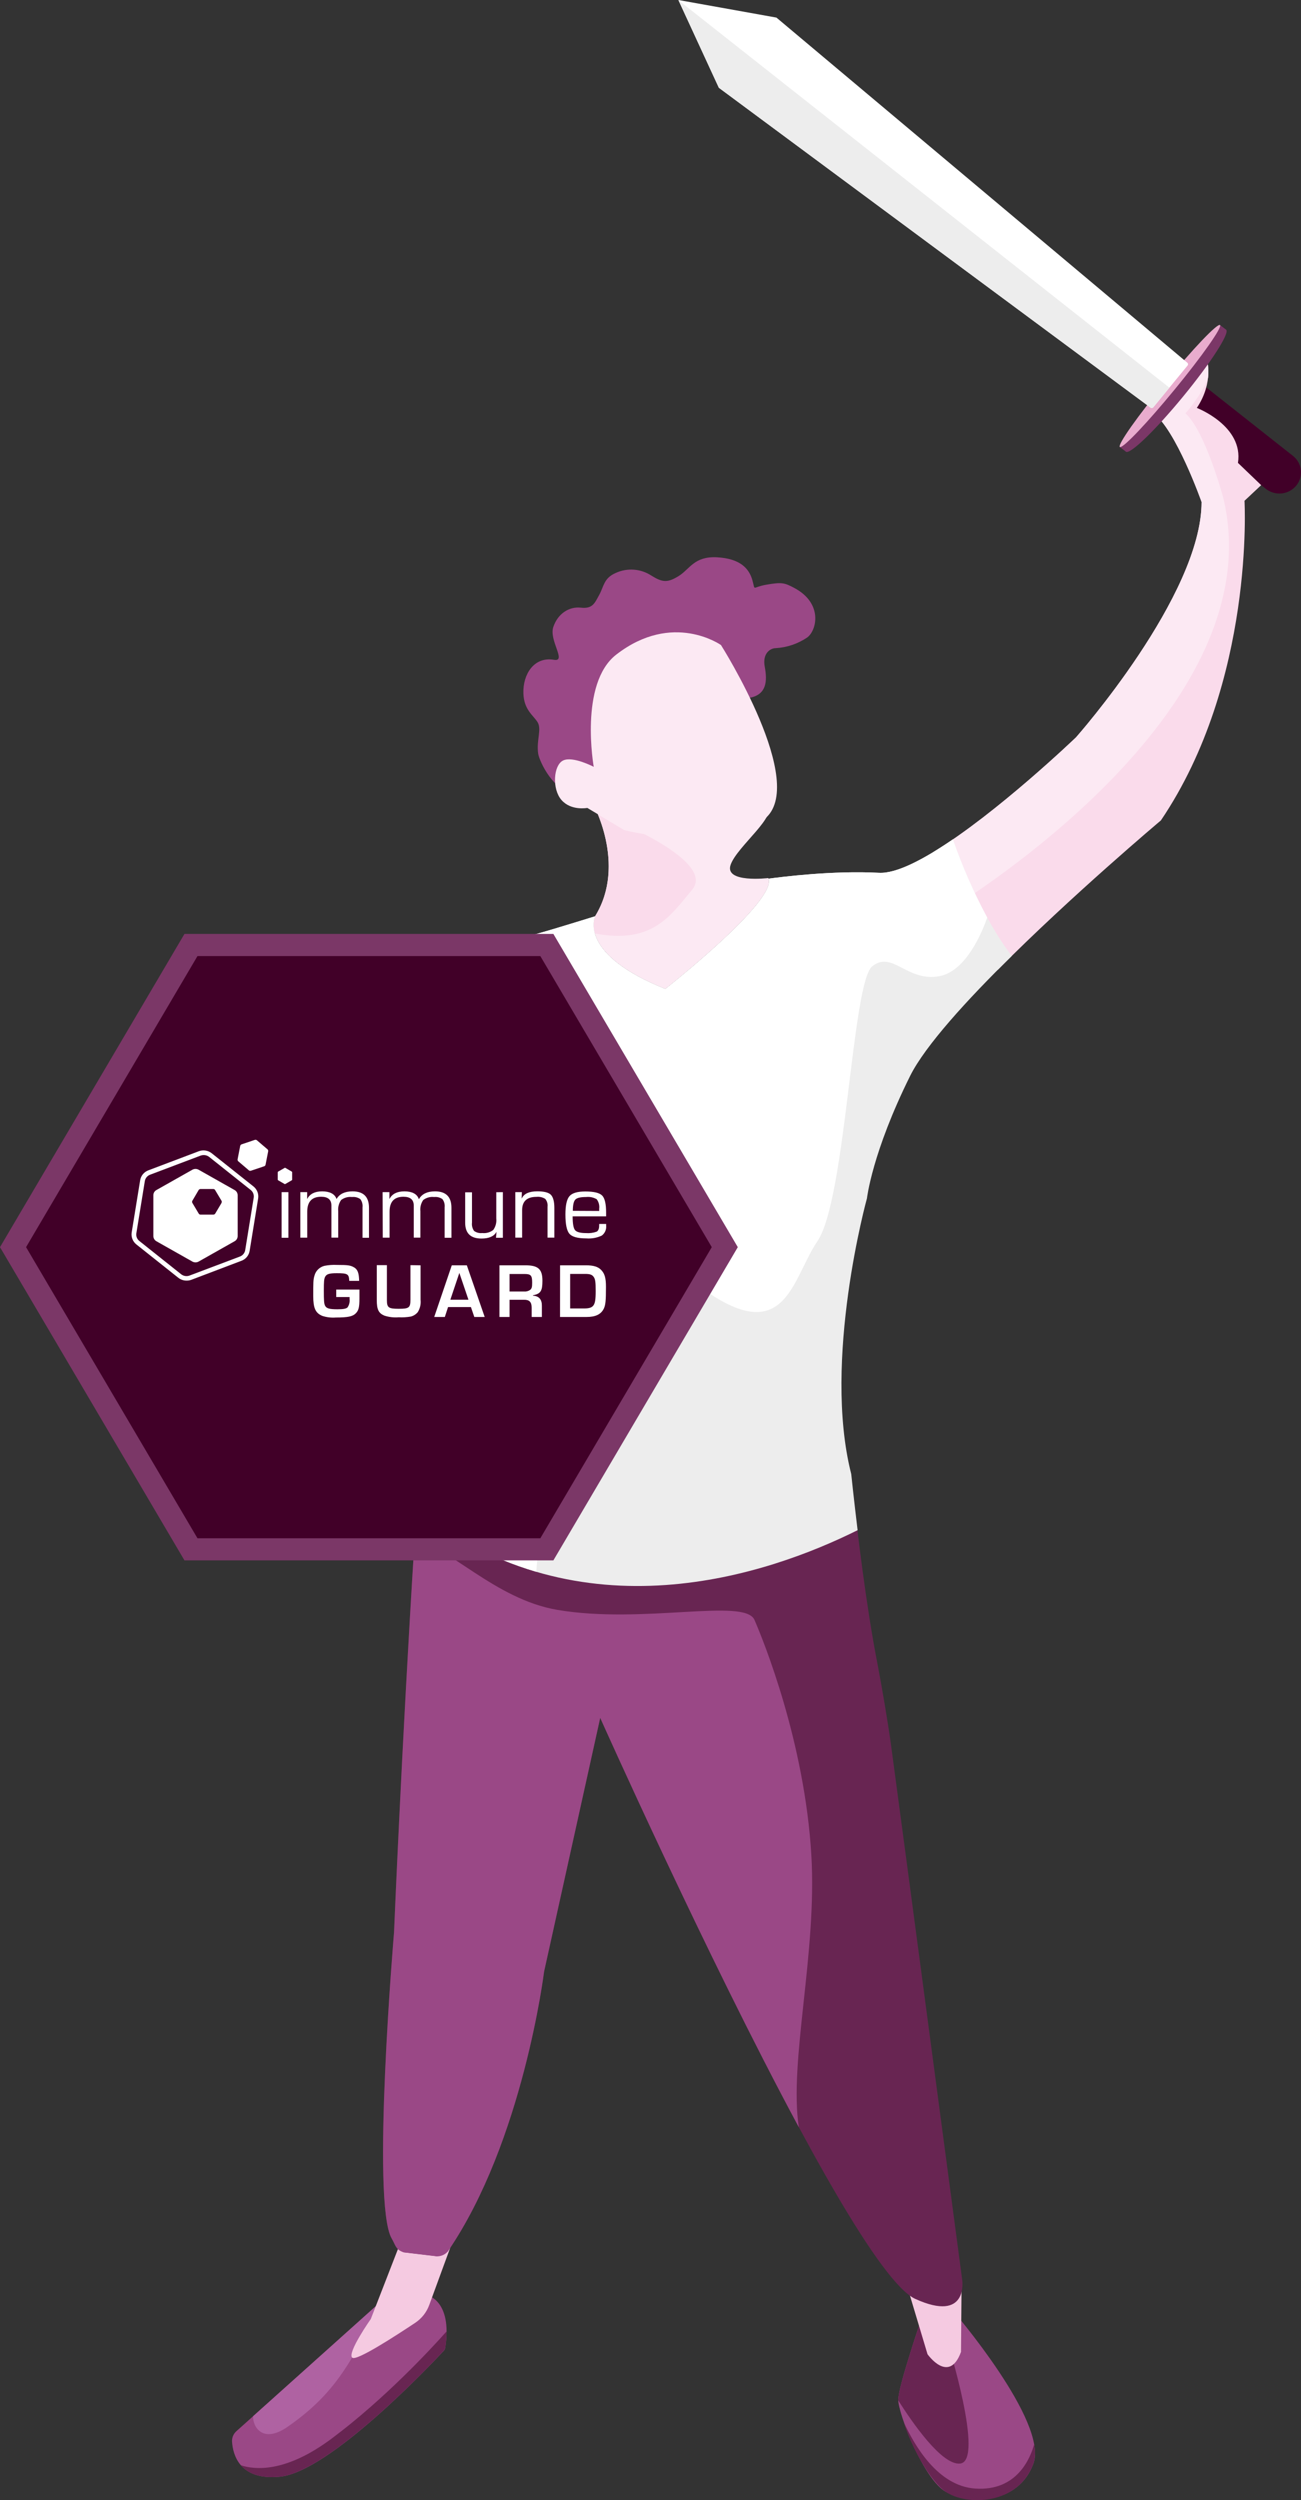 <svg width="394" height="757" viewBox="0 0 394 757" fill="none" xmlns="http://www.w3.org/2000/svg">
<rect x="0" y="0" width="394" height="757" fill="#333333" stroke="none"/>
<g clip-path="url(#clip0)">
<path d="M392.553 147.043C391.455 148.371 389.877 149.218 388.157 149.4C386.438 149.582 384.715 149.086 383.361 148.017L352.787 123.893L360.988 113.899L391.562 138.034C392.23 138.555 392.787 139.204 393.2 139.941C393.612 140.679 393.872 141.492 393.964 142.331C394.057 143.17 393.98 144.019 393.737 144.828C393.495 145.638 393.092 146.39 392.553 147.043Z" fill="#410028"/>
<path d="M173.921 239.707C167.964 240.296 163.327 230.54 162.986 228.206C162.393 224.115 164.125 220.795 162.792 218.654C161.459 216.512 158.68 214.937 158.509 209.974C158.304 204.082 161.79 198.745 167.759 199.776C171.734 200.445 166.187 193.896 167.565 189.839C168.943 185.783 172.338 183.596 175.915 183.992C179.491 184.389 180.095 182.621 181.485 180.094C182.875 177.568 182.841 175.064 186.429 173.5C188.139 172.704 190.024 172.355 191.907 172.484C193.79 172.612 195.609 173.216 197.193 174.236C200.611 176.389 202.16 176.503 205.543 174.406C208.926 172.31 210.214 168.356 217.185 168.741C224.157 169.126 226.856 172.14 227.847 175.641C228.838 179.143 227.562 177.806 232.142 177.024C236.721 176.242 237.553 176.423 240.526 178.01C249.308 182.678 247.36 190.87 244.478 193C241.635 194.935 238.315 196.059 234.876 196.252C233.475 196.252 230.809 197.623 231.606 201.918C232.404 206.212 232.199 210.303 227.05 211.277C221.901 212.252 201.796 222.008 199.802 214.405C197.809 206.802 181.804 203.606 181.804 213.158C181.804 222.71 184.686 234.087 184.686 234.087L173.921 239.707Z" fill="#9A4886"/>
<path d="M179.412 243.005C179.412 243.005 189.937 261.61 180.243 277.394C180.243 277.394 174.662 288.725 201.499 299.444C201.499 299.444 235.969 272.34 232.666 265.859C232.666 265.859 219.247 267.479 221.275 261.814C223.302 256.149 235.935 246.846 232.222 243.605L179.412 243.005Z" fill="#FCE9F3"/>
<path d="M195.041 252.523C191.384 251.922 189.049 251.322 189.049 251.322L181.075 246.574C183.593 252.727 187.352 265.837 180.244 277.394C179.61 279.081 179.578 280.933 180.152 282.641C197.706 285.972 203.129 277.122 209.633 269.361C214.417 263.65 202.331 256.262 195.041 252.523Z" fill="#FADBEB"/>
<path d="M218.347 195.312C218.347 195.312 245.105 237.531 231.424 248.058C217.743 258.584 189.094 251.321 189.094 251.321L177.863 244.625C177.863 244.625 172.976 245.576 170.048 242.234C167.121 238.891 167.599 231.696 170.527 230.268C173.454 228.84 179.81 232.183 179.81 232.183C179.81 232.183 175.311 206.938 186.645 198.19C203.766 184.944 218.347 195.312 218.347 195.312Z" fill="#FCE9F3"/>
<path d="M129.142 694.873C129.142 694.873 137.116 696.255 134.838 710.838C134.781 711.189 134.623 711.515 134.382 711.778C130.669 715.767 99.901 748.4 84.774 749.895C72.505 751.108 70.523 743.176 70.273 739.312C70.234 738.715 70.334 738.117 70.563 737.563C70.792 737.01 71.144 736.515 71.594 736.117L114.881 697.354L129.142 694.873Z" fill="#9A4886"/>
<path d="M76.64 731.596C76.572 735.063 79.75 739.879 87.063 734.814C100.448 725.523 106.428 716.163 114.949 697.331H114.835L76.64 731.596Z" fill="#AF62A2"/>
<path d="M134.861 710.736C135.102 709.142 135.228 707.532 135.237 705.92C130.373 711.382 116.521 726.316 100.63 738.214C86.573 748.774 77.176 747.845 72.904 746.417C74.943 748.774 78.52 750.508 84.728 749.896C99.765 748.4 130.293 716.175 134.269 711.858C134.569 711.547 134.775 711.158 134.861 710.736Z" fill="#682552"/>
<path d="M279.086 701.965C279.086 701.965 272.023 722.565 272.023 726.644C272.023 730.724 279.701 750.802 286.501 754.507C293.302 758.213 308.236 758.598 312.94 745.986C317.645 733.375 288.495 699.529 288.495 699.529L279.086 701.965Z" fill="#9A4886"/>
<path d="M312.94 745.986C313.543 744.082 313.629 742.054 313.191 740.106C312.052 744.162 308.076 754.36 295.341 753.488C283.949 752.717 276.944 740.378 273.697 733.42C276.158 741.431 281.933 751.437 286.455 754.507C292.755 758.745 308.236 758.598 312.94 745.986Z" fill="#682552"/>
<path d="M278.299 704.288C276.466 709.784 272.023 723.404 272.023 726.644V726.78C276.26 733.477 285.237 746.519 290.784 745.918C298.234 745.103 286.923 708.991 286.923 708.991L278.299 704.288Z" fill="#682552"/>
<path d="M376.89 151.631L381.937 146.895L374.908 140.153C376.663 128.946 362.458 123.508 362.458 123.508C367.743 115.576 365.454 108.675 365.454 108.675C365.271 114.341 349.084 124.89 349.084 124.89C356.124 129.887 363.893 151.971 363.893 151.971C363.893 180.298 325.88 223.22 325.88 223.22C325.88 223.22 301.697 246.437 282.73 257.95L302.164 293.665C324.365 271.275 351.568 248.409 351.568 248.409C380.057 206.314 376.89 151.631 376.89 151.631Z" fill="#FADBEB"/>
<path d="M370.477 150.815C370.477 150.815 365.135 130.725 359.006 125.139C359.006 125.139 363.882 119.757 365.841 114.386C366.071 112.49 365.939 110.568 365.454 108.72C365.271 114.386 349.084 124.935 349.084 124.935C356.124 129.932 363.893 152.016 363.893 152.016C363.893 180.344 325.88 223.265 325.88 223.265C325.88 223.265 301.697 246.483 282.73 257.995L291.012 273.212C313.487 258.505 384.01 207.357 370.477 150.815Z" fill="#FCE9F3"/>
<path d="M275.463 694.691L280.896 712.82C280.896 712.82 287.412 722.055 291.034 712.107L291.217 690.578L275.463 694.691Z" fill="#F5CAE1"/>
<path d="M121.191 679.236L112.295 702.147C112.295 702.147 105.05 712.447 106.679 713.863C107.921 714.996 119.984 707.132 125.748 703.303C127.704 701.999 129.192 700.11 129.997 697.909L138.199 675.519L121.191 679.236Z" fill="#F5CAE1"/>
<path d="M269.767 527.797C268.958 521.859 267.01 510.347 265.712 503.628C262.295 486.201 259.64 463.561 258.433 452.638L126.705 448.378C122.068 518.38 119.335 585.029 119.335 585.029C119.335 585.029 112.363 666.828 118.606 677.705C119.511 679.355 120.757 680.796 122.262 681.932L132.332 683.133C133.484 682.769 134.589 682.271 135.624 681.649C158.406 648.381 164.774 596.927 164.774 596.927L181.77 520.103C181.77 520.103 256.064 686.442 277.183 696.062C293.233 703.37 291.422 690.487 291.422 690.487C291.422 690.487 272.478 547.728 269.767 527.797Z" fill="#682552"/>
<path d="M228.474 490.449C225.49 483.741 194.676 491.843 168.761 487.435C149.704 484.183 135.59 467.697 125.543 466.53C121.613 529.484 119.335 585.074 119.335 585.074C119.335 585.074 112.363 666.873 118.606 677.75C119.745 679.677 119.745 681.15 122.262 681.977L132.332 683.178C132.957 683.186 133.576 683.058 134.145 682.801C134.714 682.545 135.219 682.166 135.624 681.693C158.407 648.426 164.774 596.972 164.774 596.972L181.77 520.148C181.77 520.148 213.905 592.088 241.916 644.086C238.886 624.041 247.486 591.386 245.709 561.642C243.659 527.388 231.242 496.795 228.474 490.449Z" fill="#9A4886"/>
<path d="M288.585 254.143C279.814 260.148 271.499 264.556 266.19 264.273C252.213 263.525 236.493 265.53 232.723 266.052C232.723 265.995 232.723 265.916 232.666 265.859C235.969 272.34 201.499 299.444 201.499 299.444C175.368 289.008 179.97 277.995 180.232 277.428C171.814 280.034 161.881 283.093 158.463 283.796C152.13 285.178 144.931 292.861 144.931 292.861C137.23 309.744 130.68 386.432 126.146 457.001C176.074 496.297 232.791 476.706 259.72 463.313C258.513 453.353 257.795 446.316 257.795 446.316C249.001 411.813 262.556 362.818 262.556 362.818C262.556 362.818 264.083 348.994 275.668 325.687C280.224 316.622 292.755 302.821 306.424 289.427C297.209 277.519 290.773 260.443 288.585 254.143Z" fill="#EDEDED"/>
<path d="M203.231 382.455C237.701 413.218 238.931 388.483 247.554 375.815C256.177 363.147 258.011 297.382 264.174 292.555C270.337 287.728 274.631 297.382 284.485 295.569C292.675 294.062 297.562 281.881 298.974 277.825C294.889 270.216 291.415 262.297 288.585 254.143C279.814 260.148 271.499 264.556 266.19 264.273C252.213 263.525 236.493 265.53 232.723 266.052C232.723 265.995 232.723 265.916 232.666 265.859C235.969 272.34 201.499 299.444 201.499 299.444C175.368 289.008 179.97 277.995 180.232 277.428C171.814 280.034 161.881 283.093 158.463 283.796C152.13 285.178 144.931 292.861 144.931 292.861C137.23 309.744 130.68 386.432 126.146 457.001C136.892 465.572 149.205 471.99 162.405 475.901C164.683 446.803 174.206 356.541 203.231 382.455Z" fill="white"/>
<path d="M167.588 282.776H55.863L0 377.616L55.863 472.456H167.588L223.439 377.616L167.588 282.776Z" fill="#7B3767"/>
<path d="M163.635 289.483H59.804L7.894 377.616L59.804 465.759H163.635L215.556 377.616L163.635 289.483Z" fill="#410028"/>
<path d="M87.348 355.056V357.322H85.286V355.056H87.348ZM87.348 360.96V374.772H85.286V360.96H87.348Z" fill="white"/>
<path d="M90.959 360.96H93.021V363.045C93.818 361.504 95.299 360.722 97.577 360.722C99.855 360.722 101.405 361.504 101.917 363.045C102.806 361.504 104.423 360.722 106.77 360.722C110.088 360.722 111.748 362.384 111.748 365.707V374.772H109.788V365.549C109.89 364.672 109.654 363.789 109.128 363.079C108.401 362.564 107.509 362.334 106.622 362.433C105.44 362.293 104.25 362.618 103.307 363.339C102.615 364.331 102.303 365.537 102.43 366.738V374.727H100.368V365.662V365.027C100.368 363.248 99.331 362.353 97.258 362.353C94.448 362.353 93.043 363.864 93.043 366.886V374.738H90.959V360.96Z" fill="white"/>
<path d="M115.872 360.96H117.934V363.045C118.731 361.504 120.212 360.722 122.49 360.722C124.768 360.722 126.329 361.504 126.83 363.045H126.899C127.776 361.504 129.393 360.722 131.74 360.722C135.066 360.722 136.718 362.387 136.718 365.707V374.772H134.656V365.549C134.758 364.672 134.522 363.789 133.995 363.079C133.268 362.564 132.376 362.334 131.489 362.433C130.308 362.293 129.118 362.618 128.174 363.339C127.487 364.333 127.18 365.539 127.309 366.738V374.727H125.304V365.662V365.027C125.304 363.248 124.267 362.353 122.194 362.353C119.392 362.353 117.979 363.849 117.979 366.886V374.738H115.917L115.872 360.96Z" fill="white"/>
<path d="M152.289 360.96V374.772H150.216L150.364 372.959C149.658 374.33 148.086 375.01 145.808 375.01C142.512 375.01 140.868 373.405 140.875 370.194V361.005H142.937V370.194C142.83 371.077 143.053 371.968 143.564 372.698C144.284 373.219 145.175 373.449 146.058 373.344C147.253 373.478 148.453 373.136 149.396 372.393C150.11 371.38 150.43 370.144 150.296 368.914V360.982L152.289 360.96Z" fill="white"/>
<path d="M156.06 360.96H158.042L157.985 362.841H158.042C158.668 361.424 160.229 360.71 162.735 360.71C164.74 360.71 166.152 361.062 166.825 361.753C167.497 362.444 167.884 363.77 167.884 365.741V374.727H165.822V365.39C165.876 364.966 165.842 364.535 165.722 364.124C165.603 363.713 165.4 363.33 165.127 362.999C164.334 362.5 163.394 362.285 162.462 362.387C159.568 362.387 158.122 363.732 158.122 366.421V374.727H156.06V360.96Z" fill="white"/>
<path d="M181.462 370.591H183.57V371.101C183.629 371.675 183.537 372.255 183.304 372.783C183.07 373.312 182.702 373.771 182.237 374.115C180.778 374.801 179.164 375.094 177.555 374.965C174.969 374.965 173.261 374.5 172.452 373.571C171.643 372.642 171.233 370.693 171.233 367.724C171.233 364.96 171.643 363.113 172.463 362.172C173.283 361.232 174.867 360.756 177.247 360.756C179.845 360.756 181.542 361.164 182.351 361.98C183.16 362.795 183.558 364.529 183.558 367.158V368.291H173.42C173.42 370.467 173.659 371.86 174.138 372.45C174.616 373.039 175.721 373.356 177.464 373.356C178.561 373.445 179.664 373.298 180.699 372.925C181.2 372.642 181.451 372.03 181.451 371.078L181.462 370.591ZM181.462 366.659V366.013C181.601 364.983 181.331 363.938 180.71 363.101C179.732 362.538 178.598 362.304 177.475 362.433C175.797 362.433 174.715 362.693 174.229 363.215C173.728 363.747 173.477 364.892 173.477 366.614L181.462 366.659Z" fill="white"/>
<path d="M108.855 390.454C108.855 391.247 108.855 391.814 108.855 393.151C108.855 395.825 108.615 396.788 107.716 397.683C106.816 398.578 105.437 398.918 101.712 398.918C100.326 399.028 98.932 398.862 97.612 398.431C95.561 397.581 94.866 396.086 94.866 392.471C94.866 388.369 94.866 387.451 95.219 386.307C95.398 385.572 95.776 384.9 96.312 384.365C96.849 383.829 97.523 383.451 98.261 383.27C99.513 383.024 100.791 382.933 102.065 382.998C105.346 382.998 106.155 383.112 107.237 383.746C108.319 384.381 108.718 385.48 108.764 387.825H105.768C105.676 385.74 105.289 385.502 101.986 385.502C99.707 385.502 98.876 385.763 98.443 386.636C98.135 387.293 98.067 388.029 98.067 390.862C98.067 393.695 98.135 394.692 98.42 395.292C98.83 396.165 99.719 396.426 102.202 396.426C103.956 396.426 104.834 396.256 105.244 395.859C105.754 395.129 105.977 394.238 105.87 393.355C105.87 393.276 105.87 393.004 105.87 392.72H101.826V390.454H108.855Z" fill="white"/>
<path d="M127.365 383.112V393.525C127.517 394.837 127.22 396.163 126.522 397.287C125.987 397.94 125.257 398.408 124.438 398.624C123.221 398.842 121.982 398.918 120.747 398.851C119.273 398.975 117.789 398.801 116.384 398.341C114.664 397.615 114.106 396.482 114.106 393.65V383.066H117.17V393.65C117.17 395.916 117.649 396.278 120.758 396.278C123.868 396.278 124.301 395.95 124.301 393.525V383.066L127.365 383.112Z" fill="white"/>
<path d="M135.692 395.757L134.713 398.759H131.5L136.82 383.111H141.377L146.787 398.759H143.644L142.618 395.757H135.692ZM139.11 385.412L136.387 393.524H141.866L139.11 385.412Z" fill="white"/>
<path d="M151.253 383.111H159.101C162.952 383.111 164.273 384.244 164.273 387.78C164.273 390.896 163.726 391.746 161.403 392.187V392.312C163.214 392.403 164.125 393.445 164.102 395.36V398.759H161.015V395.949C161.015 394.227 160.32 393.502 158.623 393.547H154.317V398.759H151.253V383.111ZM158.6 391.043C159.282 391.123 159.971 390.954 160.537 390.567C161.038 390.171 161.163 389.706 161.163 388.369C161.163 386.159 160.776 385.74 158.817 385.74H154.317V391.043H158.6Z" fill="white"/>
<path d="M169.616 383.111H177.487C179.685 383.111 181.075 383.531 181.987 384.448C183.126 385.582 183.513 386.93 183.513 389.661C183.513 393.876 183.376 395.167 182.841 396.267C181.964 397.989 180.358 398.759 177.578 398.759H169.604L169.616 383.111ZM176.986 396.176C178.444 396.176 179.264 395.893 179.731 395.235C180.198 394.578 180.403 393.57 180.403 390.896C180.403 388.222 180.289 387.292 179.777 386.601C179.264 385.91 178.637 385.717 177.168 385.717H172.668V396.176H176.986Z" fill="white"/>
<path d="M56.478 387.746C55.57 387.748 54.69 387.44 53.983 386.874L41.339 376.823C40.799 376.405 40.379 375.853 40.121 375.222C39.864 374.592 39.777 373.905 39.869 373.231L42.444 357.368C42.554 356.692 42.842 356.058 43.278 355.529C43.714 354.999 44.283 354.594 44.927 354.354L60.203 348.575C60.853 348.331 61.556 348.26 62.243 348.367C62.93 348.474 63.577 348.757 64.121 349.187L76.766 359.237C77.3 359.665 77.712 360.225 77.96 360.862C78.208 361.498 78.283 362.189 78.178 362.863L75.604 378.727C75.496 379.403 75.21 380.039 74.773 380.569C74.337 381.099 73.766 381.503 73.12 381.741L57.902 387.519C57.444 387.679 56.962 387.756 56.478 387.746ZM61.661 349.731C61.345 349.73 61.032 349.788 60.738 349.901L45.462 355.679C45.045 355.833 44.676 356.095 44.393 356.437C44.111 356.78 43.926 357.191 43.856 357.628L41.282 373.492C41.227 373.918 41.284 374.35 41.448 374.747C41.612 375.145 41.876 375.493 42.216 375.758L54.86 385.82C55.214 386.098 55.633 386.28 56.078 386.349C56.523 386.419 56.978 386.373 57.4 386.216L72.653 380.46C73.07 380.305 73.437 380.042 73.719 379.7C74.001 379.358 74.188 378.948 74.259 378.511L76.834 362.648C76.904 362.212 76.857 361.765 76.697 361.353C76.537 360.94 76.27 360.578 75.922 360.302L63.278 350.241C62.81 349.898 62.242 349.718 61.661 349.731Z" fill="white"/>
<path fill-rule="evenodd" clip-rule="evenodd" d="M81.003 347.986L77.802 345.255C77.716 345.177 77.609 345.124 77.494 345.104C77.379 345.084 77.261 345.097 77.153 345.142L73.189 346.479C73.077 346.513 72.978 346.576 72.899 346.662C72.821 346.747 72.768 346.852 72.744 346.966L71.958 351.011C71.937 351.122 71.944 351.236 71.98 351.344C72.016 351.451 72.079 351.547 72.163 351.623L75.364 354.354C75.451 354.432 75.557 354.484 75.672 354.504C75.787 354.524 75.906 354.511 76.014 354.467L79.989 353.13C80.099 353.099 80.198 353.038 80.275 352.954C80.352 352.87 80.403 352.766 80.422 352.654L81.219 348.597C81.236 348.486 81.225 348.371 81.188 348.265C81.15 348.158 81.087 348.062 81.003 347.986Z" fill="white"/>
<path fill-rule="evenodd" clip-rule="evenodd" d="M71.047 360.325L60.134 354.161C59.85 354.005 59.53 353.923 59.206 353.923C58.881 353.923 58.562 354.005 58.277 354.161L47.365 360.325C47.083 360.481 46.849 360.71 46.687 360.987C46.524 361.264 46.44 361.579 46.442 361.9V374.251C46.442 374.571 46.528 374.885 46.69 375.162C46.852 375.438 47.085 375.667 47.365 375.826L58.277 381.99C58.562 382.145 58.881 382.227 59.206 382.227C59.53 382.227 59.85 382.145 60.134 381.99L71.047 375.826C71.331 375.671 71.567 375.443 71.731 375.166C71.896 374.888 71.982 374.572 71.981 374.251V361.9C71.98 361.578 71.892 361.263 71.728 360.987C71.564 360.71 71.329 360.481 71.047 360.325ZM67.083 364.245L65.18 367.452C65.119 367.55 65.033 367.63 64.931 367.685C64.83 367.741 64.716 367.77 64.6 367.769H60.738C60.625 367.771 60.513 367.743 60.415 367.687C60.316 367.631 60.235 367.55 60.18 367.452L58.255 364.223C58.199 364.122 58.169 364.009 58.169 363.894C58.169 363.779 58.199 363.666 58.255 363.565L60.157 360.325C60.22 360.228 60.306 360.148 60.407 360.093C60.508 360.037 60.622 360.008 60.738 360.008H64.6C64.711 360.007 64.82 360.037 64.916 360.092C65.012 360.148 65.092 360.228 65.146 360.325L67.083 363.565C67.133 363.662 67.159 363.769 67.159 363.877C67.159 363.985 67.133 364.092 67.083 364.189V364.245Z" fill="white"/>
<path fill-rule="evenodd" clip-rule="evenodd" d="M88.362 354.739C88.394 354.757 88.422 354.783 88.442 354.815C88.462 354.847 88.473 354.883 88.476 354.92V357.186C88.476 357.224 88.465 357.261 88.445 357.293C88.425 357.325 88.396 357.351 88.362 357.367L86.391 358.5C86.362 358.523 86.326 358.534 86.289 358.534C86.252 358.534 86.216 358.523 86.186 358.5L84.238 357.367C84.204 357.349 84.175 357.324 84.153 357.292C84.132 357.26 84.118 357.224 84.113 357.186V354.92C84.121 354.883 84.136 354.848 84.157 354.817C84.179 354.786 84.206 354.759 84.238 354.739L86.209 353.606C86.239 353.583 86.275 353.572 86.311 353.572C86.349 353.572 86.385 353.583 86.414 353.606L88.362 354.739Z" fill="white"/>
<path d="M358.306 120.053C366.687 109.854 372.513 100.799 371.32 99.829C370.126 98.858 362.365 106.34 353.984 116.54C345.604 126.739 339.777 135.794 340.971 136.764C342.164 137.735 349.926 130.253 358.306 120.053Z" fill="#7B3767"/>
<path d="M340.974 136.754L339.163 135.371L369.497 98.432L371.286 99.803L357.776 119.463L340.974 136.754Z" fill="#7B3767"/>
<path d="M369.475 98.421C368.7 97.809 361.285 105.582 352.912 115.78C344.539 125.977 338.32 134.748 339.14 135.36C339.14 135.36 339.14 135.36 339.22 135.36C340.359 135.507 347.57 127.881 355.714 117.966C364.087 107.791 370.215 99.032 369.475 98.421Z" fill="#E9ACCE"/>
<path d="M359.644 110.681L349.29 123.292C349.181 123.42 349.027 123.502 348.86 123.521C348.693 123.54 348.524 123.495 348.39 123.394L217.698 26.571L205.441 0L235.138 5.326L359.553 109.809C359.618 109.859 359.671 109.922 359.711 109.994C359.751 110.065 359.775 110.144 359.784 110.226C359.792 110.307 359.784 110.389 359.76 110.467C359.736 110.546 359.697 110.618 359.644 110.681Z" fill="white"/>
<path d="M205.466 0.063L217.701 26.578L348.392 123.401C348.527 123.501 348.695 123.547 348.862 123.528C349.03 123.509 349.183 123.427 349.292 123.299L354.145 117.384L205.466 0.063Z" fill="#EDEDED"/>
</g>
<defs>
<clipPath id="clip0">
<rect width="394" height="757" fill="white"/>
</clipPath>
</defs>
</svg>
